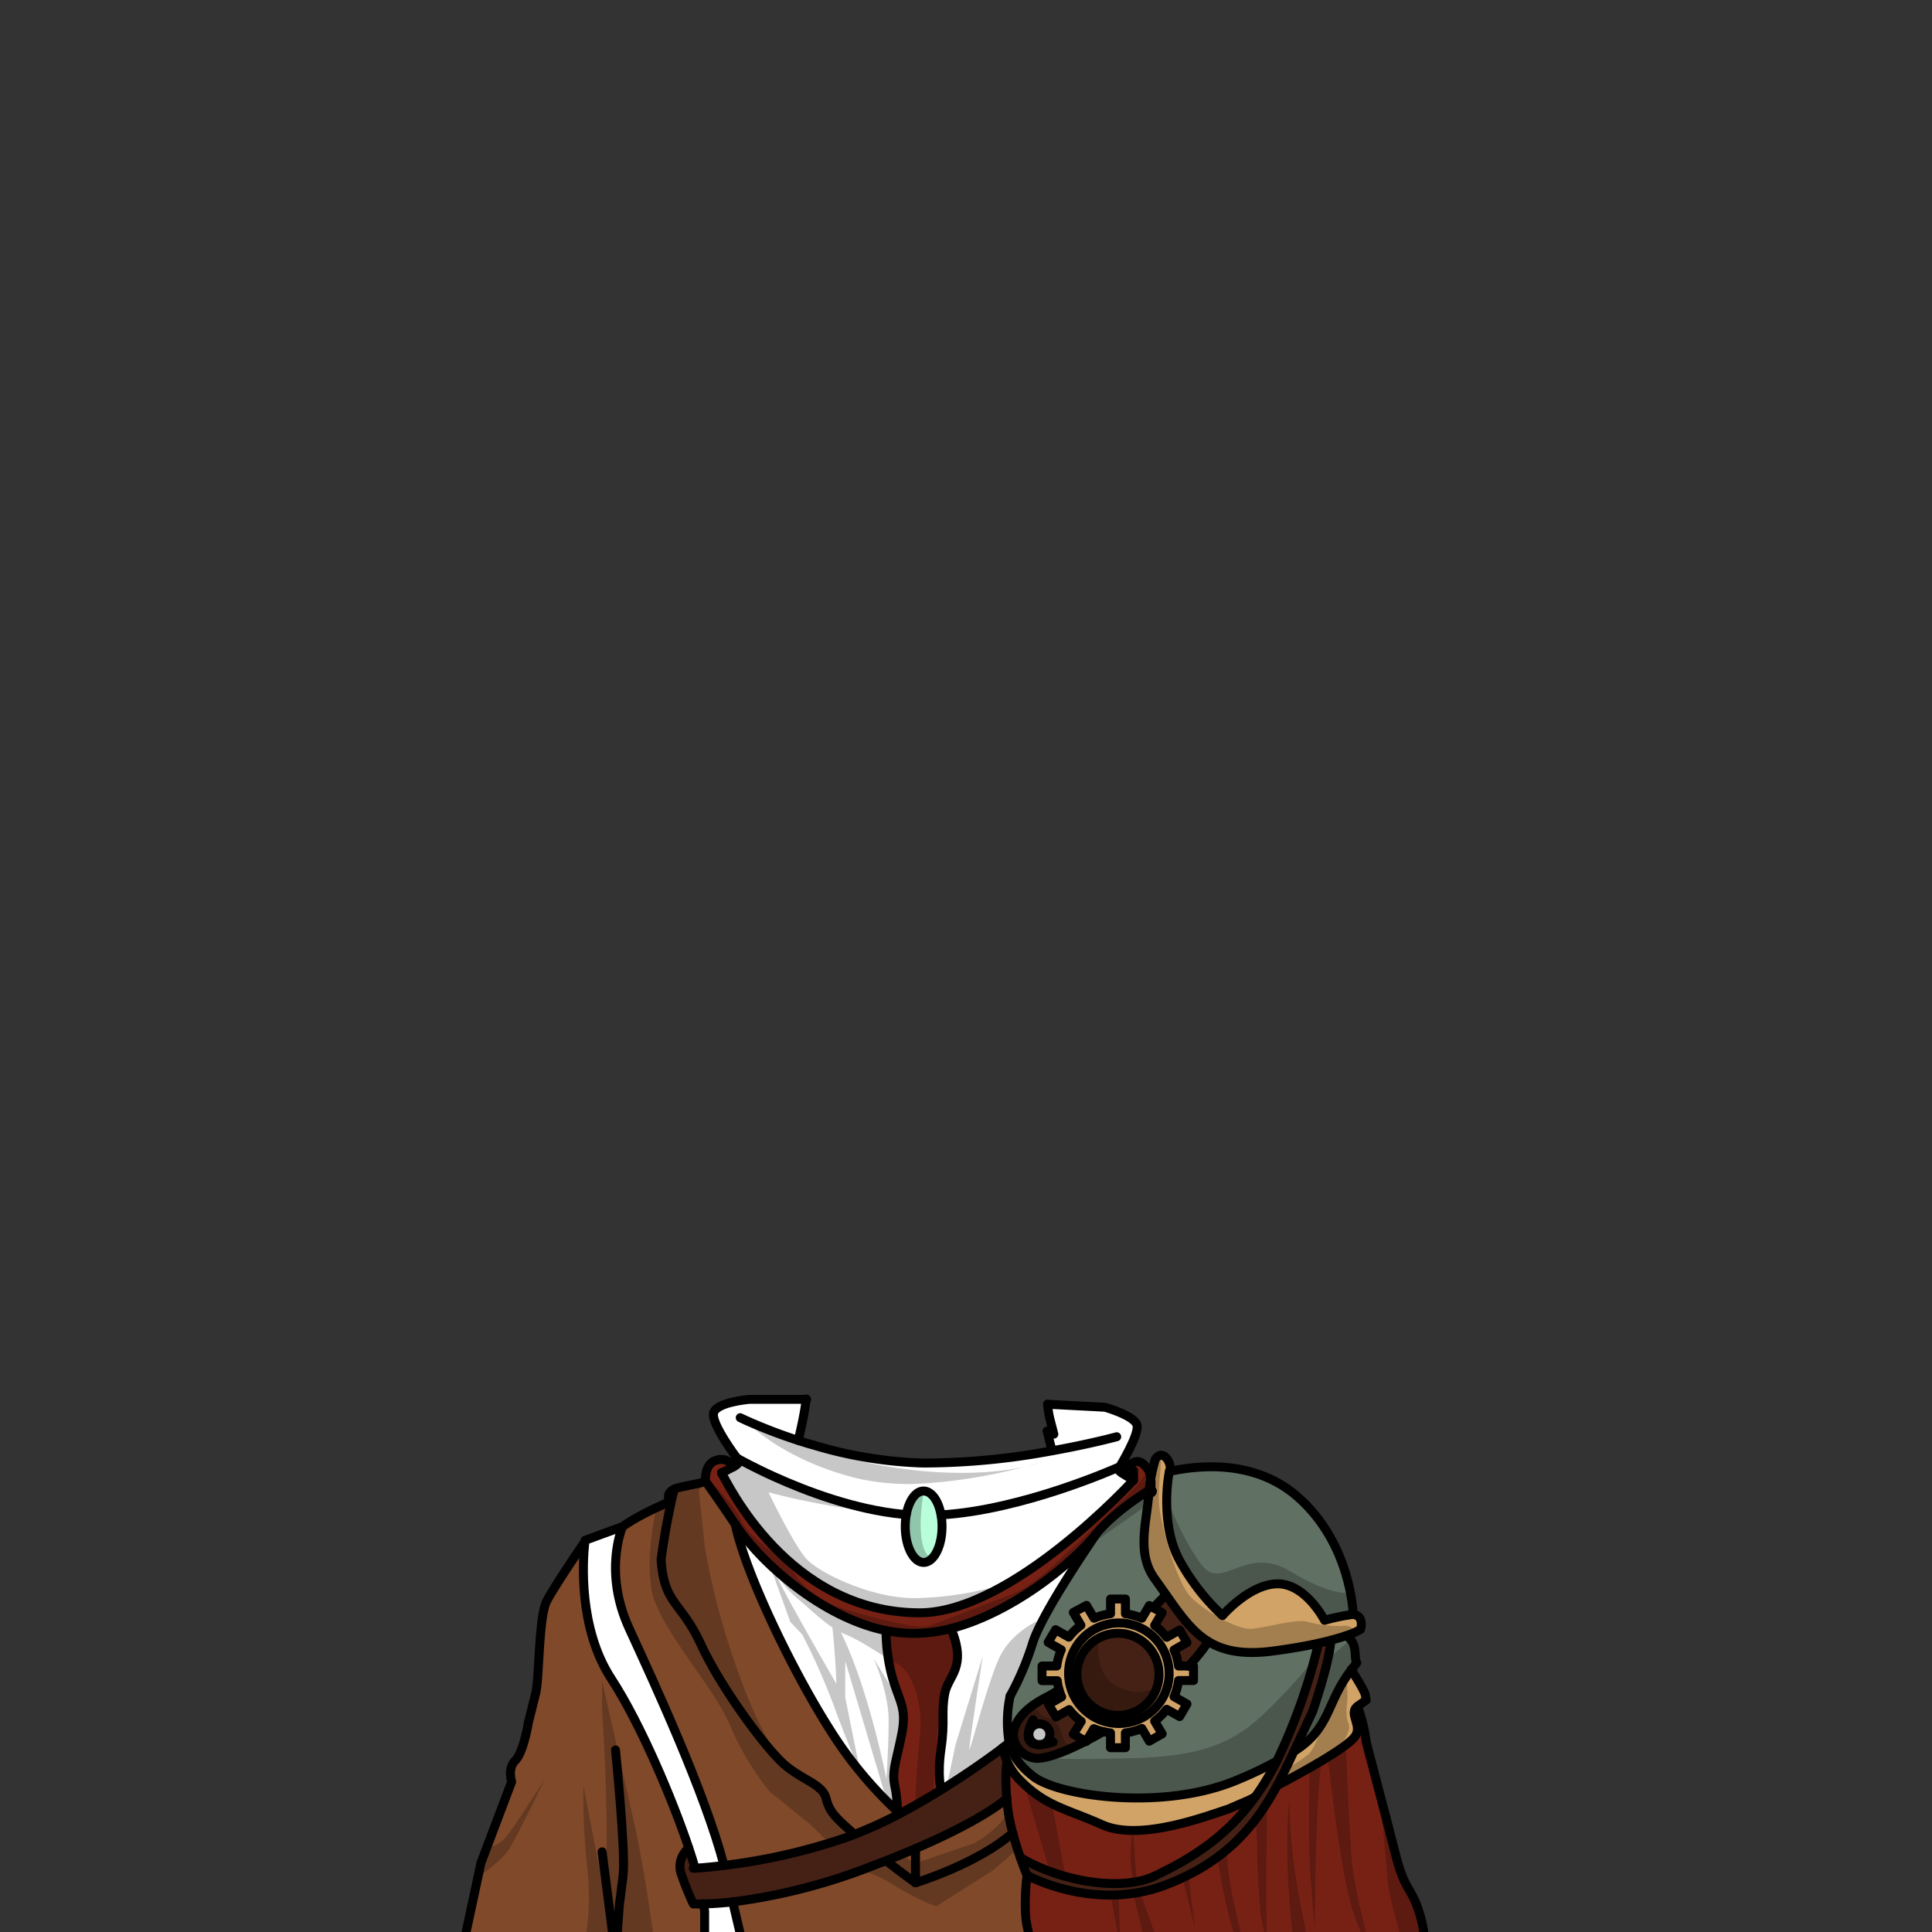 <svg xmlns="http://www.w3.org/2000/svg" viewBox="0 0 432 432">
  <rect x="0" y="0" width="432" height="432" fill="#333333" stroke="none"/>
  <defs>
    <style>.GUNDAN_RAT_OUTFIT_RAT_OUTFIT_39_cls-1{isolation:isolate;}.GUNDAN_RAT_OUTFIT_RAT_OUTFIT_39_cls-2{fill:#fff;}.GUNDAN_RAT_OUTFIT_RAT_OUTFIT_39_cls-3{fill:#d1a367;}.GUNDAN_RAT_OUTFIT_RAT_OUTFIT_39_cls-4{fill:#838d00;}.GUNDAN_RAT_OUTFIT_RAT_OUTFIT_39_cls-5{fill:#452115;}.GUNDAN_RAT_OUTFIT_RAT_OUTFIT_39_cls-6{fill:#772114;}.GUNDAN_RAT_OUTFIT_RAT_OUTFIT_39_cls-7{fill:#607063;}.GUNDAN_RAT_OUTFIT_RAT_OUTFIT_39_cls-8{fill:#80492a;}.GUNDAN_RAT_OUTFIT_RAT_OUTFIT_39_cls-9{fill:#b9fedb;}.GUNDAN_RAT_OUTFIT_RAT_OUTFIT_39_cls-10{fill:none;stroke:#000;stroke-linecap:round;stroke-linejoin:round;stroke-width:2px;}.GUNDAN_RAT_OUTFIT_RAT_OUTFIT_39_cls-11{opacity:0.22;mix-blend-mode:multiply;}</style>
  </defs>
  <g class="GUNDAN_RAT_OUTFIT_RAT_OUTFIT_39_cls-1">
    <g id="Outfit">
      <path class="GUNDAN_RAT_OUTFIT_RAT_OUTFIT_39_cls-2" d="M232.42,385.46a2.29,2.29,0,1,1-2.35,2.3A2.3,2.3,0,0,1,232.42,385.46Z" />
      <path class="GUNDAN_RAT_OUTFIT_RAT_OUTFIT_39_cls-3" d="M266.84,375.8v-3.25h-3.35a12.86,12.86,0,0,0-1-3.6l2.89-1.65-1.65-2.81-2.89,1.64a13.51,13.51,0,0,0-2.69-2.65l1.68-2.85-2-1.13L257,359l-1.67,2.85a13.79,13.79,0,0,0-3.68-1v-3.3l-3.33,0v3.31a13.81,13.81,0,0,0-3.69.95l-1.69-2.87L240,360.55l1.69,2.87a13.89,13.89,0,0,0-2.71,2.65l-2.94-1.66-1.67,2.82,2.94,1.67a12.67,12.67,0,0,0-1,3.63H233v3.27h3.4a11.88,11.88,0,0,0,.43,2.07,11.18,11.18,0,0,0,.56,1.56l-2.94,1.66,1.67,2.83,2.94-1.66a13.89,13.89,0,0,0,2.71,2.65L240,387.78l2.76,1.55.25-.12,1.57-2.67a13.88,13.88,0,0,0,2.07.66,14.42,14.42,0,0,0,1.62.28v3.31h3.33v-3.31a13.41,13.41,0,0,0,3.68-1l1.67,2.85,2.87-1.64-1.68-2.84a13.78,13.78,0,0,0,2.69-2.65l2.89,1.64,1.65-2.81-2.89-1.65a12.86,12.86,0,0,0,1-3.6Zm-5.79,1.2a11.23,11.23,0,1,1,.37-2.83A11,11,0,0,1,261.05,377Z" />
      <path class="GUNDAN_RAT_OUTFIT_RAT_OUTFIT_39_cls-3" d="M250,362.91A11.26,11.26,0,1,0,261.05,377a11,11,0,0,0,.37-2.83A11.38,11.38,0,0,0,250,362.91Zm8.57,14.29,0,.07a9.14,9.14,0,0,1-8.24,5.85,9.14,9.14,0,0,1-4.58-1,2.53,2.53,0,0,1-.23-.12,11.51,11.51,0,0,1-1-.62,8.93,8.93,0,0,1-3.67-7.48,8.68,8.68,0,0,1,1.28-4.26,9.23,9.23,0,0,1,3.43-3.28h0a9.1,9.1,0,0,1,4.14-1.12,8.85,8.85,0,0,1,2.13.19h0a9,9,0,0,1,7.26,9.06A8.61,8.61,0,0,1,258.54,377.2Z" />
      <path class="GUNDAN_RAT_OUTFIT_RAT_OUTFIT_39_cls-4" d="M244.62,386.53a12.17,12.17,0,0,0,2.07.66c-1.24.73-2.46,1.4-3.64,2Z" />
      <path class="GUNDAN_RAT_OUTFIT_RAT_OUTFIT_39_cls-5" d="M240,387.78l1.69-2.87a13.89,13.89,0,0,1-2.71-2.65l-2.94,1.66-1.67-2.83,2.94-1.66a11.18,11.18,0,0,1-.56-1.56,32.2,32.2,0,0,1-2.85,1.66,19.71,19.71,0,0,0-3.67,2.34l-.06,0a11.08,11.08,0,0,0-2.63,2.92s0,0,0,0a5.81,5.81,0,0,0-.87,4,5.32,5.32,0,0,0,3.33,3.86l.06,0a8.29,8.29,0,0,0,.92.32l.08,0h0a4.36,4.36,0,0,0,1.24.07h0a7.52,7.52,0,0,0,.87-.12l.15,0a27.08,27.08,0,0,0,4.83-1.57l.06,0c1.38-.57,2.89-1.28,4.48-2.1ZM232.42,390a2.29,2.29,0,1,1,2.33-2.29A2.31,2.31,0,0,1,232.42,390Z" />
      <path class="GUNDAN_RAT_OUTFIT_RAT_OUTFIT_39_cls-5" d="M251.82,365.39a9.18,9.18,0,1,1-2.14-.18,9.52,9.52,0,0,1,2.14.18Z" />
      <path class="GUNDAN_RAT_OUTFIT_RAT_OUTFIT_39_cls-5" d="M270.18,367.07a40.44,40.44,0,0,1-4.44,5.48h-2.25a12.84,12.84,0,0,0-1-3.61l2.89-1.64-1.65-2.81-2.89,1.64a13.56,13.56,0,0,0-2.69-2.66l1.68-2.85-2-1.12c1.21-1.22,2.19-2.22,2.84-2.9C263.86,361.08,266.48,364.79,270.18,367.07Z" />
      <path class="GUNDAN_RAT_OUTFIT_RAT_OUTFIT_39_cls-3" d="M305.3,379l.18,1.12s-.78.53-1.94,1.39c-2.18,1.6,1.32,4.33-.64,6.84s-11,7.54-17.35,10.88c.94-1.73,1.81-3.5,2.66-5.3.41-.87.79-1.68,1.13-2.42,8.24-5.14,7.21-11.13,12.78-18.22C302.12,373.33,305.11,377.93,305.3,379Z" />
      <path class="GUNDAN_RAT_OUTFIT_RAT_OUTFIT_39_cls-3" d="M302.57,361c2.67.34,1.64,3.37,1.64,3.37a15.91,15.91,0,0,1-3.26,1.4c-.89.3-2,.64-3.35,1-.83.23-1.76.45-2.79.68-2.67.59-6,1.2-10.2,1.75-6.59.87-11,0-14.43-2.14-3.7-2.28-6.32-6-9.46-10.47-.81-1.15-1.65-2.36-2.55-3.61-4-5.57-1.8-12.6-1.38-18.06a41.82,41.82,0,0,1,1.54-8.6c1.73-2.57,3.74,1,3.27,2.31a1.72,1.72,0,0,0-.11.39c-.57,2.38-1.73,12.53,2.21,19.8a48.63,48.63,0,0,0,9.65,12.45s6.09-7.13,12.4-7.09,10.43,8.16,10.43,8.16A43.65,43.65,0,0,1,302.57,361Z" />
      <path class="GUNDAN_RAT_OUTFIT_RAT_OUTFIT_39_cls-2" d="M166.2,435.31v1.55l-8.64.14v-9.72l-.36-1.61c1.49,0,3.72-.13,6.63-.45Z" />
      <path class="GUNDAN_RAT_OUTFIT_RAT_OUTFIT_39_cls-6" d="M318.61,434.35l-6,.1-81.88,1.35c-.28-1.27-.67-3.06-1.12-5.19-.91-4.31,0-11.31,0-11.31s14.91,8.3,30.92,2.21c13.35-5.07,20-13.09,25-22.24,6.32-3.34,15.43-8.42,17.35-10.88s-1.54-5.24.64-6.84a33.85,33.85,0,0,1,1.94,7.95s4.68,17.78,6.55,25.09,2.86,6.92,4.59,11A29.59,29.59,0,0,1,318.61,434.35Z" />
      <path class="GUNDAN_RAT_OUTFIT_RAT_OUTFIT_39_cls-7" d="M290.1,334.67C302.21,345.2,302.57,361,302.57,361a43.65,43.65,0,0,0-6.39,1.33s-4.15-8.12-10.43-8.16-12.4,7.09-12.4,7.09a48.63,48.63,0,0,1-9.65-12.45c-3.94-7.27-2.78-17.42-2.21-19.8C266,328.12,279.65,325.58,290.1,334.67Z" />
      <path class="GUNDAN_RAT_OUTFIT_RAT_OUTFIT_39_cls-5" d="M297.6,366.78c-.43,5.46-4.1,15.93-4.1,15.93l-4.16,8.84c-.34.74-.72,1.55-1.13,2.42-.85,1.8-1.72,3.57-2.66,5.3-4.94,9.15-11.63,17.17-25,22.24-16,6.09-30.92-2.21-30.92-2.21s-.67-1.59-1.5-4c8.27,5,22.2,7.9,30.12,4.13,7.45-3.55,15.62-8.23,22.42-17.67a0,0,0,0,0,0,0h0a56,56,0,0,0,3.82-6.1c.33-.62.66-1.24,1-1.88h0a129,129,0,0,0,9.32-26.34C295.84,367.23,296.77,367,297.6,366.78Z" />
      <path class="GUNDAN_RAT_OUTFIT_RAT_OUTFIT_39_cls-3" d="M285.49,393.8c-.31.64-.64,1.26-1,1.88a56,56,0,0,1-3.82,6.1h0a0,0,0,0,1,0,0l-1.35.69-4.61,2c-5.34,1.73-19.93,7.25-28.23,3.54S234,404,228.12,398.09a14.08,14.08,0,0,1-2.88-4.17,15,15,0,0,1-1-3.15l1.26-1,.22-.06c.76,2.95,2.47,5.21,5.35,7.47,5.55,4.34,28.56,7.77,45.2.95A90.65,90.65,0,0,0,285.49,393.8Z" />
      <path class="GUNDAN_RAT_OUTFIT_RAT_OUTFIT_39_cls-6" d="M279.34,402.48l1.35-.69c-6.8,9.44-15,14.12-22.42,17.67-7.92,3.77-21.85.91-30.12-4.13-.55-1.57-1.17-3.49-1.7-5.52a39.63,39.63,0,0,1-1.21-6.44c0-.44-.08-.85-.11-1.25-.49-6.19.11-8.2.11-8.2a14.08,14.08,0,0,0,2.88,4.17c5.85,5.86,10,6.21,18.38,9.94s22.89-1.81,28.23-3.54Z" />
      <path class="GUNDAN_RAT_OUTFIT_RAT_OUTFIT_39_cls-7" d="M301,365.79c-.89.3-2,.64-3.35,1-.43,5.46-4.1,15.93-4.1,15.93l-4.16,8.84c8.24-5.14,7.21-11.13,12.78-18.22l1.21-1.57C302.55,370.71,303.75,367.37,301,365.79Z" />
      <path class="GUNDAN_RAT_OUTFIT_RAT_OUTFIT_39_cls-7" d="M284.61,369.21c-6.59.87-11,0-14.43-2.14a40.44,40.44,0,0,1-4.44,5.48h1.1v3.24h-3.35a12.84,12.84,0,0,1-1,3.61l2.89,1.64-1.65,2.81-2.89-1.63a13.73,13.73,0,0,1-2.69,2.64l1.68,2.85L257,389.35l-1.67-2.85a14.05,14.05,0,0,1-3.68,1v3.31h-3.33v-3.31a12.48,12.48,0,0,1-1.62-.29c-1.24.73-2.46,1.4-3.64,2l-.12.2-.13-.07c-5.37,2.77-9.87,4.28-11.78,3.74a5.59,5.59,0,0,1-4.32-4.2c-.51-2.81,1.47-6.42,7.24-9.34a32.46,32.46,0,0,0,2.85-1.67,12.88,12.88,0,0,1-.43-2.07H233v-3.28h3.4a12.6,12.6,0,0,1,1-3.62l-2.94-1.67,1.67-2.83,2.94,1.67a13.88,13.88,0,0,1,2.71-2.65L240,360.54l2.89-1.62,1.69,2.87a14.2,14.2,0,0,1,3.69-1v-3.3l3.33,0v3.3a14.05,14.05,0,0,1,3.68,1L257,359l.89.51c1.21-1.22,2.19-2.22,2.84-2.9-.81-1.15-1.65-2.36-2.55-3.61-4-5.57-1.8-12.6-1.38-18.06-1.44-.51,2-1.14.53-1.88,0,0-7.59,4.39-12.23,10v0c-.28.51-11.74,17-14.14,24.18a63.55,63.55,0,0,1-5.08,12h0a27.79,27.79,0,0,0-.32,9.86l.15.67c.76,2.95,2.47,5.21,5.35,7.47,5.55,4.34,28.56,7.77,45.2.95a90.65,90.65,0,0,0,9.24-4.37h0a129,129,0,0,0,9.32-26.34C292.14,368.05,288.79,368.66,284.61,369.21Z" />
      <path class="GUNDAN_RAT_OUTFIT_RAT_OUTFIT_39_cls-6" d="M161.35,329.36c1.19,1.94,14.73,31.15,44.18,31.27,20.73.08,47.94-29.69,47.94-29.69h0c-1-.58-1.9-1.14-2.64-1.61,3-3.39,4-2.82,5.47-1.23s1,4.95,1,4.95-7.59,4.39-12.23,10v0c-6.49,7.8-19.72,17.85-32.44,21.11a32.77,32.77,0,0,1-8.44,1.09,31.91,31.91,0,0,1-6.09-.62c-14.11-2.86-27.91-15-33.75-23.8h0c-3.58-5.41-6.61-9.59-6.61-9.59s-.39-3.89,2.39-4.69a3.22,3.22,0,0,1,3.9,1.41Z" />
      <path class="GUNDAN_RAT_OUTFIT_RAT_OUTFIT_39_cls-2" d="M253.47,330.94h0s-27.21,29.77-47.94,29.69c-29.45-.12-43-29.33-44.18-31.27l2.7-1.42c2.16-1.14.69-1.95.69-1.95s19.2,11.1,37.9,12.66a15.81,15.81,0,0,0-.22,2.63c0,4.42,1.84,8,4.11,8s4.11-3.55,4.11-8a14.6,14.6,0,0,0-.23-2.62c18.53-1.08,40-10.78,40-10.78s-.85.54.46,1.37C251.57,329.8,252.47,330.36,253.47,330.94Z" />
      <path class="GUNDAN_RAT_OUTFIT_RAT_OUTFIT_39_cls-2" d="M250.37,328h0c-.65.29-21.7,9.7-39.94,10.77-.55-3.14-2.08-5.4-3.88-5.43a2,2,0,0,0-.93.21h0c-1.37.62-2.47,2.57-2.93,5.12h-.07l-.73-.07h-.06c-10.73-1.06-21.52-5.16-28.66-8.39l-.16-.07,0,0c-4.57-2.07-7.61-3.78-8.11-4.06l-.08-.05s-5.68-7.5-5.22-10,8-3.12,8-3.12,5.47,0,12.8,0l-.15,1.11c-.07.51-.15,1-.24,1.55,0,.18-.07.37-.1.56v0c-.08.43-.16.87-.25,1.3h0l-.27,1.3c-.22,1-.45,2-.68,3l1,.36a19.37,19.37,0,0,0,1.81,1l.05,0a94,94,0,0,0,24.95,4.14,156.92,156.92,0,0,0,28.79-2.74l-.06-.24c-.62-2.37-1.05-4.18-1.05-4.18l1.51.7-.93-3.61c-.11-.48-.21-1-.3-1.6s-.13-1-.18-1.49c7.38.36,12.88.67,12.88.67s6.61,1.88,7.13,4S250.37,328,250.37,328Z" />
      <path class="GUNDAN_RAT_OUTFIT_RAT_OUTFIT_39_cls-2" d="M245.09,343c-6.49,7.8-19.72,17.85-32.44,21.11,3.67,8.83-.67,10.45-1.42,14.61-.79,4.41.1,6-.8,12.17s0,9.27,0,9.27c6.41-4,11.53-7.72,13.79-9.42l1.26-1a30.35,30.35,0,0,1,.76-11.21l-.07,0A62.53,62.53,0,0,0,231,367.21C233.35,360,244.81,343.54,245.09,343Z" />
      <path class="GUNDAN_RAT_OUTFIT_RAT_OUTFIT_39_cls-8" d="M230.77,435.8l-64.57,1.06v-1.55l-2.37-10.09a130.42,130.42,0,0,0,31.12-8l3.2-1.23c3.6,2.82,6.56,4.93,6.56,4.93s13.77-4.19,21.74-11.16c.53,2,1.15,3.95,1.7,5.52.83,2.38,1.5,4,1.5,4s-.91,7,0,11.31C230.1,432.74,230.49,434.53,230.77,435.8Z" />
      <path class="GUNDAN_RAT_OUTFIT_RAT_OUTFIT_39_cls-8" d="M225.24,403.37a39.63,39.63,0,0,0,1.21,6.44c-8,7-21.74,11.16-21.74,11.16v-7.62c13.91-6,19.13-10.09,20.42-11.23C225.16,402.52,225.2,402.93,225.24,403.37Z" />
      <path class="GUNDAN_RAT_OUTFIT_RAT_OUTFIT_39_cls-5" d="M155.41,417.7c.87-.05,3.18-.21,6.48-.62A133.78,133.78,0,0,0,189,410.92c.7-.25,1.4-.5,2.1-.78a97.47,97.47,0,0,0,10.12-4.64c3.24-1.71,6.37-3.53,9.24-5.31,6.41-4,11.53-7.72,13.79-9.42a15,15,0,0,0,1,3.15s-.6,2-.11,8.2c-1.29,1.14-6.51,5.25-20.42,11.23-2,.86-4.18,1.75-6.56,2.69l-3.2,1.23a130.42,130.42,0,0,1-31.12,8c-2.91.32-5.14.43-6.63.45s-2.18,0-2.18,0a63.7,63.7,0,0,1-2.61-6.45,5.19,5.19,0,0,1,1.6-6C154.58,414.91,155.05,416.42,155.41,417.7Z" />
      <path class="GUNDAN_RAT_OUTFIT_RAT_OUTFIT_39_cls-6" d="M212.65,364.14c3.67,8.83-.67,10.45-1.42,14.61-.79,4.41.1,6-.8,12.17s0,9.27,0,9.27c-2.87,1.78-6,3.6-9.24,5.31l-.56-.5a25.41,25.41,0,0,0-.56-5.68c-.68-3.46.38-5.57,1.57-11.63s-.69-7.3-2.28-13.25a40.67,40.67,0,0,1-1.24-9.83,31.91,31.91,0,0,0,6.09.62A32.77,32.77,0,0,0,212.65,364.14Z" />
      <path class="GUNDAN_RAT_OUTFIT_RAT_OUTFIT_39_cls-9" d="M210.41,338.74a14.6,14.6,0,0,1,.23,2.62c0,4.41-1.84,8-4.11,8s-4.11-3.62-4.11-8a15.81,15.81,0,0,1,.22-2.63c.56-3.12,2.09-5.35,3.89-5.33S209.86,335.61,210.41,338.74Z" />
      <path class="GUNDAN_RAT_OUTFIT_RAT_OUTFIT_39_cls-8" d="M204.71,413.35V421s-3-2.11-6.56-4.93C200.53,415.1,202.71,414.21,204.71,413.35Z" />
      <path class="GUNDAN_RAT_OUTFIT_RAT_OUTFIT_39_cls-2" d="M199.36,374.44c1.59,5.95,3.47,7.2,2.28,13.25s-2.25,8.17-1.57,11.63a25.41,25.41,0,0,1,.56,5.68,90.65,90.65,0,0,1-15.23-18.51c-8.31-13.1-18.79-34.86-21-45.68,5.84,8.82,19.64,20.94,33.75,23.8A40.67,40.67,0,0,0,199.36,374.44Z" />
      <path class="GUNDAN_RAT_OUTFIT_RAT_OUTFIT_39_cls-8" d="M200.63,405l.56.5a97.47,97.47,0,0,1-10.12,4.64c-4.44-3.89-5.63-5.12-6.37-8.05-.8-3.22-5.34-4.09-9.43-7.67s-14.06-17-18.53-26.73-8.24-8.85-8.93-19A158.14,158.14,0,0,1,150.73,333h0c1.18-.59,5.86-1.16,7-1.75,0,0,3,4.18,6.61,9.59h0c2.24,10.82,12.72,32.58,21,45.68A90.65,90.65,0,0,0,200.63,405Z" />
      <path class="GUNDAN_RAT_OUTFIT_RAT_OUTFIT_39_cls-8" d="M191.07,410.14c-.7.28-1.4.53-2.1.78a133.78,133.78,0,0,1-27.08,6.16c-4.28-16.32-15.56-40.69-21.19-52.94-5.89-12.79-1.51-22.78-1.51-22.78s2.49-2.06,9.44-5.12c1.91-.84-.36-2,2.1-3.27a158.14,158.14,0,0,0-2.92,15.73c.69,10.14,4.44,9.25,8.93,19s14.44,23.13,18.53,26.73,8.63,4.45,9.43,7.67C185.44,405,186.63,406.25,191.07,410.14Z" />
      <path class="GUNDAN_RAT_OUTFIT_RAT_OUTFIT_39_cls-8" d="M137.63,437.32l-27.83.41-6.8.12,4.58-21.34,6.86-18.13s-1-2.94.83-4.77,2.9-8.4,2.9-8.4l1.66-6.68c.82-3.33.62-17.06,2.47-20.58s8.16-12.73,8.16-12.73l.27,0c-.39,3.69-1.42,18.81,5.93,30.08,6.66,10.2,13.85,27.44,17.35,37.88a5.19,5.19,0,0,0-1.6,6,63.7,63.7,0,0,0,2.61,6.45s.75.06,2.18,0l.36,1.61V437Z" />
      <path class="GUNDAN_RAT_OUTFIT_RAT_OUTFIT_39_cls-2" d="M154,413.21c-3.5-10.44-10.69-27.68-17.35-37.88-7.35-11.27-6.32-26.39-5.93-30.08.06-.54.1-.84.1-.84l8.36-3.05s-4.38,10,1.51,22.78c5.63,12.25,16.91,36.62,21.19,52.94-3.3.41-5.61.57-6.48.62C155.05,416.42,154.58,414.91,154,413.21Z" />
      <path class="GUNDAN_RAT_OUTFIT_RAT_OUTFIT_39_cls-10" d="M165.52,317s.49.24,1.41.66h0a116.76,116.76,0,0,0,11.53,4.42c.95.31,1.93.62,3,.92l.05,0a94,94,0,0,0,24.95,4.14,156.92,156.92,0,0,0,28.79-2.74c8.54-1.53,14.45-3.14,14.45-3.14" />
      <path class="GUNDAN_RAT_OUTFIT_RAT_OUTFIT_39_cls-10" d="M235.24,324.4l-.06-.24c-.62-2.37-1.05-4.18-1.05-4.18l1.51.7-.93-3.61c-.11-.48-.21-1-.3-1.6s-.13-1-.18-1.49" />
      <path class="GUNDAN_RAT_OUTFIT_RAT_OUTFIT_39_cls-10" d="M178.49,322.06c0-.14.07-.28.1-.43.23-.92.46-1.93.68-3l.27-1.3h0c.09-.43.17-.87.25-1.3h0c0-.19.07-.38.1-.56.09-.52.17-1,.24-1.55l.15-1.11" />
      <path class="GUNDAN_RAT_OUTFIT_RAT_OUTFIT_39_cls-10" d="M202.64,338.66h-.07l-.73-.07h-.06c-10.73-1.06-21.52-5.16-28.66-8.39l-.16-.07,0,0c-4.57-2.07-7.61-3.78-8.11-4.06l-.08-.05s-5.68-7.5-5.22-10,8-3.12,8-3.12,5.47,0,12.8,0" />
      <path class="GUNDAN_RAT_OUTFIT_RAT_OUTFIT_39_cls-10" d="M234.23,314c7.38.36,12.88.67,12.88.67s6.61,1.88,7.13,4-3.87,9.29-3.87,9.29h0c-.65.29-21.7,9.7-39.94,10.77" />
      <path class="GUNDAN_RAT_OUTFIT_RAT_OUTFIT_39_cls-10" d="M250.37,328s-.85.54.46,1.37c.74.47,1.64,1,2.64,1.61" />
      <path class="GUNDAN_RAT_OUTFIT_RAT_OUTFIT_39_cls-10" d="M256.79,334.93c-1.44-.51,2-1.14.53-1.88" />
      <path class="GUNDAN_RAT_OUTFIT_RAT_OUTFIT_39_cls-10" d="M253.47,328.82v2.12h0s-27.21,29.77-47.94,29.69c-29.45-.12-43-29.33-44.18-31.27l0-.1" />
      <path class="GUNDAN_RAT_OUTFIT_RAT_OUTFIT_39_cls-10" d="M163.83,425.22l2.37,10.09" />
      <path class="GUNDAN_RAT_OUTFIT_RAT_OUTFIT_39_cls-10" d="M164.74,326s1.47.81-.69,1.95l-2.7,1.42" />
      <path class="GUNDAN_RAT_OUTFIT_RAT_OUTFIT_39_cls-10" d="M150.73,333c-2.46,1.23-.19,2.43-2.1,3.27-6.95,3.06-9.44,5.12-9.44,5.12s-4.38,10,1.51,22.78c5.63,12.25,16.91,36.62,21.19,52.94" />
      <path class="GUNDAN_RAT_OUTFIT_RAT_OUTFIT_39_cls-10" d="M157.76,331.22c-1.16.59-5.84,1.16-7,1.75" />
      <path class="GUNDAN_RAT_OUTFIT_RAT_OUTFIT_39_cls-10" d="M261.49,329a1.72,1.72,0,0,1,.11-.39c.47-1.31-1.54-4.88-3.27-2.31a41.82,41.82,0,0,0-1.54,8.6c-.42,5.46-2.65,12.49,1.38,18.06.9,1.25,1.74,2.46,2.55,3.61,3.14,4.48,5.76,8.19,9.46,10.47,3.45,2.12,7.84,3,14.43,2.14,4.18-.55,7.53-1.16,10.2-1.75,1-.23,2-.45,2.79-.68,1.35-.35,2.46-.69,3.35-1a15.91,15.91,0,0,0,3.26-1.4s1-3-1.64-3.37a43.65,43.65,0,0,0-6.39,1.33s-4.15-8.12-10.43-8.16-12.4,7.09-12.4,7.09a48.63,48.63,0,0,1-9.65-12.45C259.76,341.56,260.92,331.41,261.49,329Z" />
      <path class="GUNDAN_RAT_OUTFIT_RAT_OUTFIT_39_cls-10" d="M261.49,329c4.5-.91,18.16-3.45,28.61,5.64C302.21,345.2,302.57,361,302.57,361" />
      <path class="GUNDAN_RAT_OUTFIT_RAT_OUTFIT_39_cls-10" d="M245.09,343c4.64-5.57,12.23-10,12.23-10s.45-3.35-1-4.95-2.51-2.16-5.47,1.23" />
      <path class="GUNDAN_RAT_OUTFIT_RAT_OUTFIT_39_cls-10" d="M164.37,340.81c5.84,8.82,19.64,20.94,33.75,23.8a31.91,31.91,0,0,0,6.09.62,32.77,32.77,0,0,0,8.44-1.09c12.72-3.26,25.95-13.31,32.44-21.11" />
      <path class="GUNDAN_RAT_OUTFIT_RAT_OUTFIT_39_cls-10" d="M164.05,327.94a3.22,3.22,0,0,0-3.9-1.41c-2.78.8-2.39,4.69-2.39,4.69s3,4.18,6.61,9.59" />
      <path class="GUNDAN_RAT_OUTFIT_RAT_OUTFIT_39_cls-10" d="M225.48,389.81l-1.26,1c-2.26,1.7-7.38,5.45-13.79,9.42-2.87,1.78-6,3.6-9.24,5.31a97.47,97.47,0,0,1-10.12,4.64c-.7.28-1.4.53-2.1.78a133.78,133.78,0,0,1-27.08,6.16c-3.3.41-5.61.57-6.48.62l-.39,0" />
      <path class="GUNDAN_RAT_OUTFIT_RAT_OUTFIT_39_cls-10" d="M225.13,402.12c-1.29,1.14-6.51,5.25-20.42,11.23-2,.86-4.18,1.75-6.56,2.69l-3.2,1.23a130.42,130.42,0,0,1-31.12,8c-2.91.32-5.14.43-6.63.45s-2.18,0-2.18,0a63.7,63.7,0,0,1-2.61-6.45,5.19,5.19,0,0,1,1.6-6h0" />
      <path class="GUNDAN_RAT_OUTFIT_RAT_OUTFIT_39_cls-10" d="M157.2,425.67l.36,1.61v8.17" />
      <path class="GUNDAN_RAT_OUTFIT_RAT_OUTFIT_39_cls-10" d="M155.41,417.7c-.36-1.28-.83-2.79-1.4-4.49-3.5-10.44-10.69-27.68-17.35-37.88-7.35-11.27-6.32-26.39-5.93-30.08.06-.54.1-.84.1-.84l8.36-3.05" />
      <path class="GUNDAN_RAT_OUTFIT_RAT_OUTFIT_39_cls-10" d="M301,365.79c2.8,1.58,1.6,4.92,2.38,6l-1.21,1.57c-5.57,7.09-4.54,13.08-12.78,18.22" />
      <path class="GUNDAN_RAT_OUTFIT_RAT_OUTFIT_39_cls-10" d="M285.49,393.8a90.65,90.65,0,0,1-9.24,4.37c-16.64,6.82-39.65,3.39-45.2-.95-2.88-2.26-4.59-4.52-5.35-7.47l-.15-.67a27.79,27.79,0,0,1,.32-9.86" />
      <path class="GUNDAN_RAT_OUTFIT_RAT_OUTFIT_39_cls-10" d="M302.12,373.33s3,4.6,3.18,5.71l.18,1.12s-.78.53-1.94,1.39c-2.18,1.6,1.32,4.33-.64,6.84s-11,7.54-17.35,10.88" />
      <path class="GUNDAN_RAT_OUTFIT_RAT_OUTFIT_39_cls-10" d="M225.87,379.22h0a63.55,63.55,0,0,0,5.08-12c2.4-7.21,13.86-23.67,14.14-24.18v0" />
      <path class="GUNDAN_RAT_OUTFIT_RAT_OUTFIT_39_cls-10" d="M224.22,390.77a15,15,0,0,0,1,3.15,14.08,14.08,0,0,0,2.88,4.17c5.85,5.86,10,6.21,18.38,9.94s22.89-1.81,28.23-3.54l4.61-2,1.35-.69" />
      <path class="GUNDAN_RAT_OUTFIT_RAT_OUTFIT_39_cls-10" d="M297.6,366.78c-.43,5.46-4.1,15.93-4.1,15.93l-4.16,8.84c-.34.74-.72,1.55-1.13,2.42-.85,1.8-1.72,3.57-2.66,5.3-4.94,9.15-11.63,17.17-25,22.24-16,6.09-30.92-2.21-30.92-2.21s-.67-1.59-1.5-4c-.55-1.57-1.17-3.49-1.7-5.52a39.63,39.63,0,0,1-1.21-6.44c0-.44-.08-.85-.11-1.25-.49-6.19.11-8.2.11-8.2" />
      <path class="GUNDAN_RAT_OUTFIT_RAT_OUTFIT_39_cls-10" d="M294.81,367.46a129,129,0,0,1-9.32,26.34h0c-.31.64-.64,1.26-1,1.88a56,56,0,0,1-3.82,6.1h0a0,0,0,0,1,0,0c-6.8,9.44-15,14.12-22.42,17.67-7.92,3.77-21.85.91-30.12-4.13" />
      <path class="GUNDAN_RAT_OUTFIT_RAT_OUTFIT_39_cls-10" d="M201.19,405.5l-.56-.5a90.65,90.65,0,0,1-15.23-18.51c-8.31-13.1-18.79-34.86-21-45.68h0" />
      <path class="GUNDAN_RAT_OUTFIT_RAT_OUTFIT_39_cls-10" d="M150.74,333h0a158.14,158.14,0,0,0-2.92,15.73c.69,10.14,4.44,9.25,8.93,19s14.44,23.13,18.53,26.73,8.63,4.45,9.43,7.67c.74,2.93,1.93,4.16,6.37,8.05" />
      <path class="GUNDAN_RAT_OUTFIT_RAT_OUTFIT_39_cls-10" d="M204.71,413.35V421s-3-2.11-6.56-4.93" />
      <path class="GUNDAN_RAT_OUTFIT_RAT_OUTFIT_39_cls-10" d="M198.12,364.61a40.67,40.67,0,0,0,1.24,9.83c1.59,5.95,3.47,7.2,2.28,13.25s-2.25,8.17-1.57,11.63a25.41,25.41,0,0,1,.56,5.68" />
      <path class="GUNDAN_RAT_OUTFIT_RAT_OUTFIT_39_cls-10" d="M212.65,364.14c3.67,8.83-.67,10.45-1.42,14.61-.79,4.41.1,6-.8,12.17s0,9.27,0,9.27" />
      <path class="GUNDAN_RAT_OUTFIT_RAT_OUTFIT_39_cls-10" d="M303.54,381.55a33.85,33.85,0,0,1,1.94,7.95s4.68,17.78,6.55,25.09,2.86,6.92,4.59,11a29.59,29.59,0,0,1,2,8.77l-6,.1-81.88,1.35-64.57,1.06-8.64.14-19.93.32-27.83.41-6.8.12,4.58-21.34,6.86-18.13s-1-2.94.83-4.77,2.9-8.4,2.9-8.4l1.66-6.68c.82-3.33.62-17.06,2.47-20.58s8.16-12.73,8.16-12.73" />
      <path class="GUNDAN_RAT_OUTFIT_RAT_OUTFIT_39_cls-10" d="M261.05,377a11.24,11.24,0,1,1,.37-2.83,11.55,11.55,0,0,1-.36,2.83" />
      <path class="GUNDAN_RAT_OUTFIT_RAT_OUTFIT_39_cls-10" d="M246.69,387.19a12.48,12.48,0,0,0,1.62.29v3.31h3.33v-3.31a14.05,14.05,0,0,0,3.68-1l1.67,2.85,2.87-1.64-1.68-2.85a13.73,13.73,0,0,0,2.69-2.64l2.89,1.63,1.65-2.81-2.89-1.64a12.84,12.84,0,0,0,1-3.61h3.35v-3.24h-3.35a12.84,12.84,0,0,0-1-3.61l2.89-1.64-1.65-2.81-2.89,1.64a13.56,13.56,0,0,0-2.69-2.66l1.68-2.85-2-1.12L257,359l-1.67,2.84a14.05,14.05,0,0,0-3.68-1v-3.3l-3.33,0v3.3a14.2,14.2,0,0,0-3.69,1l-1.69-2.87L240,360.54l1.69,2.88a13.88,13.88,0,0,0-2.71,2.65l-2.94-1.67-1.67,2.83,2.94,1.67a12.6,12.6,0,0,0-1,3.62H233v3.28h3.4a12.88,12.88,0,0,0,.43,2.07,11.55,11.55,0,0,0,.56,1.56l-2.94,1.67,1.67,2.83,2.94-1.66a13.83,13.83,0,0,0,2.71,2.64L240,387.77l2.76,1.56.13.07.12-.2,1.57-2.67A12.17,12.17,0,0,0,246.69,387.19Z" />
      <path class="GUNDAN_RAT_OUTFIT_RAT_OUTFIT_39_cls-10" d="M251.82,365.39a9.18,9.18,0,1,1-2.14-.18,9.52,9.52,0,0,1,2.14.18" />
      <path class="GUNDAN_RAT_OUTFIT_RAT_OUTFIT_39_cls-10" d="M260.72,356.6c-.65.68-1.63,1.68-2.84,2.9" />
      <path class="GUNDAN_RAT_OUTFIT_RAT_OUTFIT_39_cls-10" d="M270.18,367.07a40.44,40.44,0,0,1-4.44,5.48" />
      <path class="GUNDAN_RAT_OUTFIT_RAT_OUTFIT_39_cls-10" d="M251.82,365.39h0" />
      <path class="GUNDAN_RAT_OUTFIT_RAT_OUTFIT_39_cls-10" d="M246.69,387.19c-1.24.73-2.46,1.4-3.64,2l-.25.13c-5.37,2.77-9.87,4.28-11.78,3.74a5.59,5.59,0,0,1-4.32-4.2c-.51-2.81,1.47-6.42,7.24-9.34a32.46,32.46,0,0,0,2.85-1.67" />
      <line class="GUNDAN_RAT_OUTFIT_RAT_OUTFIT_39_cls-10" x1="261.06" y1="377" x2="261.05" y2="377" />
      <path class="GUNDAN_RAT_OUTFIT_RAT_OUTFIT_39_cls-10" d="M231,384.54s-4.42,7.64,4.49,5" />
      <path class="GUNDAN_RAT_OUTFIT_RAT_OUTFIT_39_cls-10" d="M234.75,387.74a2.34,2.34,0,1,1-2.33-2.28A2.31,2.31,0,0,1,234.75,387.74Z" />
      <path class="GUNDAN_RAT_OUTFIT_RAT_OUTFIT_39_cls-10" d="M229.65,419.3s-.91,7,0,11.31c.45,2.13.84,3.92,1.12,5.19l.44,2" />
      <path class="GUNDAN_RAT_OUTFIT_RAT_OUTFIT_39_cls-10" d="M204.71,421s13.77-4.19,21.74-11.16" />
      <path class="GUNDAN_RAT_OUTFIT_RAT_OUTFIT_39_cls-10" d="M210.41,338.74a14.6,14.6,0,0,1,.23,2.62c0,4.41-1.84,8-4.11,8s-4.11-3.62-4.11-8a15.81,15.81,0,0,1,.22-2.63c.56-3.12,2.09-5.35,3.89-5.33S209.86,335.61,210.41,338.74Z" />
      <path class="GUNDAN_RAT_OUTFIT_RAT_OUTFIT_39_cls-10" d="M137.63,391.3s2.31,22.86,1.7,28-.8,6.26-.8,6.26l-.9,11.77-3-23.26" />
      <g class="GUNDAN_RAT_OUTFIT_RAT_OUTFIT_39_cls-11">
        <path d="M129.73,437.45s2.89-6.43,1.65-19.2a150.28,150.28,0,0,1-.93-19.11s3.78,20.2,4.84,24.28c1.1-16.17-.68-41.38-.68-41.38v-6.25s5.47,24.08,7.52,33.36,4.11,24.59,4.11,24.59l1.07,3.43Z" />
        <path d="M106.89,419.72s4.92-3.38,6.65-5.82,8.35-16.22,8.35-16.22-7.66,12.16-9.25,13.68a8.36,8.36,0,0,1-3.84,1.92l-1,2.77Z" />
        <path d="M146.8,337.07s-2.45,9.85-1.13,18.25,13.85,21.56,17.5,30.33A63.46,63.46,0,0,0,172,400.51s9.15,7.45,9.35,7.58,4,4,4,4l5.76-2s-3.67-3-5.06-5.91a13.57,13.57,0,0,0-2.72-4.08,37.7,37.7,0,0,1-6.91-4.93c-4-3.47-8.41-12.17-12.81-25.45a162.24,162.24,0,0,1-6-23.72l-1.34-12.54.56-1.7-6.13,1.42-.85,2.34Z" />
        <path d="M192.23,418.65s1.33-.91,6.83,2.39a75.79,75.79,0,0,0,8.58,4.59l1.72.62,12.72-8.05,5.43-4.77a84.41,84.41,0,0,1-1.64-9.09c-2.35,5-8.3,7.9-8.3,7.9l-12.86,4.37-3-1.72Z" />
        <path d="M228.92,398.86l5.83,19.6,3.48,1.12-3-16.28A28,28,0,0,1,228.92,398.86Z" />
        <path d="M296.9,392.87s2.84,26.46,5.67,34.65,3.52,7,3.52,7-3-11.09-3.69-17.25-1.47-27.14-1.47-27.14Z" />
        <path d="M292.8,395.7s-.25,14.23,0,19.72,1.2,16,1.2,16,.07-29.12,1.54-37.88A16.78,16.78,0,0,0,292.8,395.7Z" />
        <path d="M280.8,406.76s.4,5.66.33,8.42.76,12.89.76,12.89l1.33,6.87s-.13-17.59,0-23,0-8.7,0-8.7A22.63,22.63,0,0,1,280.8,406.76Z" />
        <path d="M264.42,419.88s3.93,15.4,3.54,15.36-2.22-15.93-2.22-15.93Z" />
        <path d="M272.18,415.31s2.36,15.16,4.83,19.78l1.15-.07s-4.38-16.27-3.68-21.54C273.05,414.64,272.18,415.31,272.18,415.31Z" />
        <path d="M289.34,434.83s-2.65-18.42-.94-33.17c-.48,14.26,4.29,33.12,4.29,33.12Z" />
        <path d="M308.45,400.81s1.47,15.07,1.85,19.62,3.36,14,3.36,14l4.95-.09A65.7,65.7,0,0,0,316.8,426c-1.14-3.7-3.24-5.58-4.5-10.74S308.45,400.81,308.45,400.81Z" />
        <polygon points="248.31 423.74 250.5 435.47 250.11 423.72 248.31 423.74" />
        <polygon points="253.45 423.68 256.28 435.38 259.17 434.95 255.11 423.65 253.45 423.68" />
        <path d="M253.45,420.88a28.49,28.49,0,0,1-.12-11.53c.45,3.29.27,9.95,1.34,11.77Z" />
        <path d="M257.92,327.83s.51-2.42,1.38-2.35-.6,7.16-.05,11.63,3.88,17,7.2,20.18,10.25,7.2,13.54,6.9,10.23-2.34,12.5-1.52a24.63,24.63,0,0,0,8.16.84A2.76,2.76,0,0,1,303,364.7a92.56,92.56,0,0,1-12.55,4c-7.26,1.74-18.91.53-23.44-4.07s-10.73-12.89-11-16.68,1-14.86,1-14.86Z" />
        <path d="M256.77,328.77a36.94,36.94,0,0,1-5.82,6.62c-3.51,3.09-8.13,8.14-11.49,11s-7.56,8-14.22,10.48-14.5,5.7-17.53,6.68-14.29-2.45-17.18-3.23-9.09-2.91-12.34-7.72-10.64-8.4-12.46-12.61-7.6-9.31-7.6-9.31v.91s9.12,13.8,12.75,17.51,4.46,5.9,7.44,8.33,6.62,6.34,10.65,8,6.88,4,11.38,6.38,5.91,10.91,5.42,15.62-1.12,13.54-1.06,13.8,0,2.94,0,2.94l4-3.55s.66-13.35,1.33-16.26.77-3.8,1.5-6.32,2.23-3.51,2.2-7.31a19.42,19.42,0,0,0-.87-6.06A108.23,108.23,0,0,0,225.12,359c6-3.25,18.6-13.5,18.6-13.5s9.16-6.46,11.53-8.07,3.11-6.94,3.11-6.94Z" />
        <path d="M245.54,366.32s-1,7.95,4.14,10.72,8.86.15,8.86.15-4.47,9.74-13.08,4.77S241.05,368.9,245.54,366.32Z" />
        <path d="M230.21,381.9c1.09-.72,2.38,1.14,2.51,1.51s3.27.93,4,2.45,1,3.27,1.55,3.84,2.21.38,2.21.38a15.42,15.42,0,0,1-7.16,3c-3.89.37-6.74-1.77-6.58-4.17S227.27,383.86,230.21,381.9Z" />
        <path d="M232.72,362.12s-6.36,2.5-9.2,8.41-7.07,23.14-6.77,20.27,3-20.46,3-20.46l-6.09,19.77-1.63,7.7-.92,1.93,13.79-10s.25-6.85.54-8.89a5.24,5.24,0,0,1,1-2.75Z" />
        <path d="M179.36,365.46a143.11,143.11,0,0,1,7.21,16.28c3.2,8.75,5.78,14.43,5.78,14.43L189,379.57v-8.14l8.59,28.85,2,3.71a13.42,13.42,0,0,0,.52-4.94c-.12-3.33,1.46-7.45,1.94-9.69s-.47-8.33-.47-8.33l-6.19-10.14s3.31,7.52,3.31,13.73-.51,13.14-.51,13.14-4.71-24.45-12.34-36.75C187,372,187,376.49,187,376.49s-9.17-15.85-12.28-21.92l-3.11-6.08,5.1,14.16Z" />
        <path d="M206.53,333.6s-2.36,12.65,1.78,14.94c-2.12,1.09-5.68.24-5.88-6.61S204.66,333,206.53,333.6Z" />
        <path d="M165.23,326.4s17.94,9.85,36.61,12.18a158.9,158.9,0,0,1-30-4.9s5.77,12.09,8.65,15.07,14.65,8.87,24.67,8.58a73.56,73.56,0,0,0,17.37-2.55s-9.57,8.3-26.33,4.78c-16.92-3.55-28.93-20.32-30.72-23.17s-3.89-6.58-3.89-6.58.22-1,.94-1.07S165.81,328.13,165.23,326.4Z" />
        <path d="M229.28,327.94a117.61,117.61,0,0,1-22.82,3.77,51.65,51.65,0,0,1-14.14-1c-16.53-3.86-24.71-12.22-24.71-12.22l-.68-.89h0l11.63,4,1,.36a19.37,19.37,0,0,0,1.81,1l.05,0c3.23,1.56,10.81,4.53,23.87,5.87C216.88,330,225,328.91,229.28,327.94Z" />
        <path d="M232.94,326.91a26.82,26.82,0,0,1-3.3.94C231.58,327.33,232.77,327,232.94,326.91Z" />
        <path d="M260.89,335s3.9,10.29,8.18,15.35,9.72-4.88,19.45,1S302,356.13,302,356.13l.86,4.93s-5.48-.15-6.86,1.29c-4.4-6.68-6.5-9.46-13.12-7.71a17.93,17.93,0,0,0-10,7.2S259.47,348.33,260.89,335Z" />
        <path d="M231.09,393.09s7.08.51,23.19,0,22.63-4.31,29-10.53a126.72,126.72,0,0,0,10.12-11s-4.39,17.18-7.91,22.25c-10.93,5-18.11,8.54-30,8.22s-22.5-2.48-24.76-4.38-5.07-7.89-5.07-7.89l.92.05A4.69,4.69,0,0,0,231.09,393.09Z" />
        <path d="M301.82,366.79s-4.25,3.62-4.56,3.8-3.65,11.88-4.57,13.83-2.68,6.7-2.68,6.7l5.53-5.14s-1.38,5-3.13,6.42a36.12,36.12,0,0,1-4.58,3l-.9,2.63a43.21,43.21,0,0,0,8.82-4.49c4.71-3.09,6.55-6.63,5.75-8.26s-.19-5.42-.19-5.42l-.19-5.71,1.91-2.42-1.1-5.19Z" />
      </g>
    </g>
  </g>
</svg>